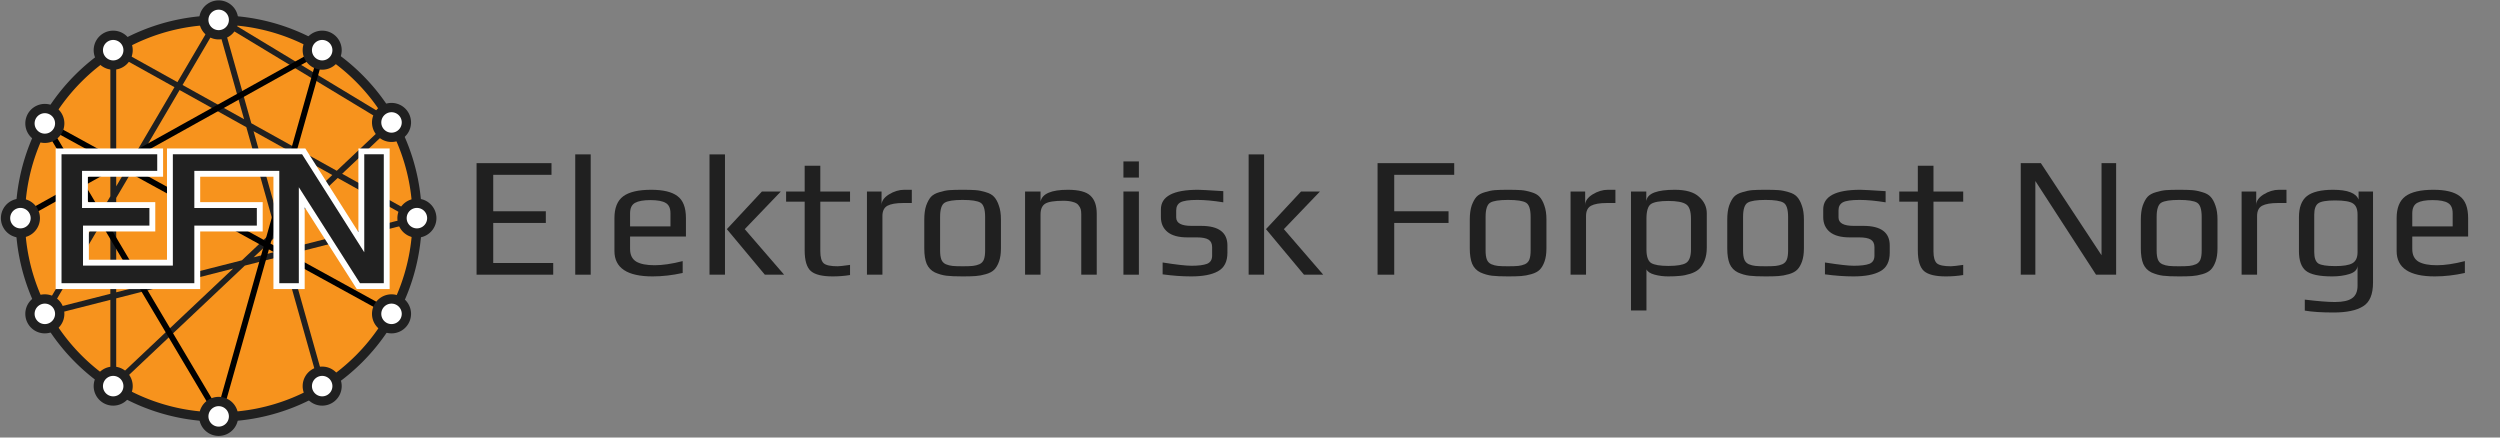 <?xml version="1.0" encoding="UTF-8" standalone="no"?>
<!-- Created with Inkscape (http://www.inkscape.org/) -->

<svg
   xmlns:dc="http://purl.org/dc/elements/1.1/"
   xmlns:cc="http://creativecommons.org/ns#"
   xmlns:rdf="http://www.w3.org/1999/02/22-rdf-syntax-ns#"
   xmlns:svg="http://www.w3.org/2000/svg"
   xmlns="http://www.w3.org/2000/svg"
   version="1.1"
   width="1280"
   height="224"
   id="svg2">
  <rect width="100%" height="100%" fill="#808080" stroke="none"/>
  <defs
     id="defs4" />
  <g
     transform="translate(-0.5,-827.862)"
     id="layer1">
    <path
       d="m 243,956.862 a 106.5,106.5 0 1 1 -213,0 106.5,106.5 0 1 1 213,0 z"
       transform="matrix(0.954,0,0,0.954,-17.739,26.893)"
       id="path3877"
       style="fill:#f7931d;fill-opacity:1;stroke:#202020;stroke-width:5;stroke-linecap:round;stroke-linejoin:round;stroke-miterlimit:4;stroke-opacity:1;stroke-dasharray:none" />
    <g
       transform="translate(0.5,-0.5)"
       id="g3940">
      <path
         d="m 165,1025.862 -53,-188 88.5,53.5 -142.5,134.5 0,-172 155.5,86.5 -190.5,48.5 89,-151.5"
         id="path3936"
         style="fill:none;stroke:#202020;stroke-width:3;stroke-linecap:butt;stroke-linejoin:miter;stroke-miterlimit:4;stroke-opacity:1;stroke-dasharray:none" />
      <path
         d="m 200.5,988.862 -177.5,-97.5 89,150 53,-187.5 -154.5,86"
         id="path3938"
         style="fill:none;stroke:#000000;stroke-width:3;stroke-linecap:butt;stroke-linejoin:miter;stroke-miterlimit:4;stroke-opacity:1;stroke-dasharray:none" />
    </g>
    <g
       transform="translate(0.5,-0.5)"
       id="g3903">
      <path
         d="m 119,806.362 a 8,8 0 1 1 -16,0 8,8 0 1 1 16,0 z"
         transform="matrix(0.952,0,0,0.952,6.286,70.898)"
         id="path3879"
         style="fill:#ffffff;fill-opacity:1;stroke:#202020;stroke-width:5;stroke-linecap:round;stroke-linejoin:round;stroke-miterlimit:4;stroke-opacity:1;stroke-dasharray:none" />
      <path
         d="m 119,806.362 a 8,8 0 1 1 -16,0 8,8 0 1 1 16,0 z"
         transform="matrix(0.952,0,0,0.952,6.286,273.898)"
         id="path3881"
         style="fill:#ffffff;fill-opacity:1;stroke:#202020;stroke-width:5;stroke-linecap:round;stroke-linejoin:round;stroke-miterlimit:4;stroke-opacity:1;stroke-dasharray:none" />
      <path
         d="m 119,806.362 a 8,8 0 1 1 -16,0 8,8 0 1 1 16,0 z"
         transform="matrix(0.952,0,0,0.952,-95.214,172.398)"
         id="path3883"
         style="fill:#ffffff;fill-opacity:1;stroke:#202020;stroke-width:5;stroke-linecap:round;stroke-linejoin:round;stroke-miterlimit:4;stroke-opacity:1;stroke-dasharray:none" />
      <path
         d="m 119,806.362 a 8,8 0 1 1 -16,0 8,8 0 1 1 16,0 z"
         transform="matrix(0.952,0,0,0.952,107.786,172.398)"
         id="path3885"
         style="fill:#ffffff;fill-opacity:1;stroke:#202020;stroke-width:5;stroke-linecap:round;stroke-linejoin:round;stroke-miterlimit:4;stroke-opacity:1;stroke-dasharray:none" />
      <path
         d="m 119,806.362 a 8,8 0 1 1 -16,0 8,8 0 1 1 16,0 z"
         transform="matrix(0.952,0,0,0.952,-47.714,86.398)"
         id="path3887"
         style="fill:#ffffff;fill-opacity:1;stroke:#202020;stroke-width:5;stroke-linecap:round;stroke-linejoin:round;stroke-miterlimit:4;stroke-opacity:1;stroke-dasharray:none" />
      <path
         d="m 119,806.362 a 8,8 0 1 1 -16,0 8,8 0 1 1 16,0 z"
         transform="matrix(0.952,0,0,0.952,-82.714,123.898)"
         id="path3889"
         style="fill:#ffffff;fill-opacity:1;stroke:#202020;stroke-width:5;stroke-linecap:round;stroke-linejoin:round;stroke-miterlimit:4;stroke-opacity:1;stroke-dasharray:none" />
      <path
         d="m 119,806.362 a 8,8 0 1 1 -16,0 8,8 0 1 1 16,0 z"
         transform="matrix(0.952,0,0,0.952,59.286,86.398)"
         id="path3891"
         style="fill:#ffffff;fill-opacity:1;stroke:#202020;stroke-width:5;stroke-linecap:round;stroke-linejoin:round;stroke-miterlimit:4;stroke-opacity:1;stroke-dasharray:none" />
      <path
         d="m 119,806.362 a 8,8 0 1 1 -16,0 8,8 0 1 1 16,0 z"
         transform="matrix(0.952,0,0,0.952,94.786,123.398)"
         id="path3893"
         style="fill:#ffffff;fill-opacity:1;stroke:#202020;stroke-width:5;stroke-linecap:round;stroke-linejoin:round;stroke-miterlimit:4;stroke-opacity:1;stroke-dasharray:none" />
      <path
         d="m 119,806.362 a 8,8 0 1 1 -16,0 8,8 0 1 1 16,0 z"
         transform="matrix(0.952,0,0,0.952,-82.714,221.398)"
         id="path3895"
         style="fill:#ffffff;fill-opacity:1;stroke:#202020;stroke-width:5;stroke-linecap:round;stroke-linejoin:round;stroke-miterlimit:4;stroke-opacity:1;stroke-dasharray:none" />
      <path
         d="m 119,806.362 a 8,8 0 1 1 -16,0 8,8 0 1 1 16,0 z"
         transform="matrix(0.952,0,0,0.952,-47.714,258.398)"
         id="path3897"
         style="fill:#ffffff;fill-opacity:1;stroke:#202020;stroke-width:5;stroke-linecap:round;stroke-linejoin:round;stroke-miterlimit:4;stroke-opacity:1;stroke-dasharray:none" />
      <path
         d="m 119,806.362 a 8,8 0 1 1 -16,0 8,8 0 1 1 16,0 z"
         transform="matrix(0.952,0,0,0.952,59.286,258.398)"
         id="path3899"
         style="fill:#ffffff;fill-opacity:1;stroke:#202020;stroke-width:5;stroke-linecap:round;stroke-linejoin:round;stroke-miterlimit:4;stroke-opacity:1;stroke-dasharray:none" />
      <path
         d="m 119,806.362 a 8,8 0 1 1 -16,0 8,8 0 1 1 16,0 z"
         transform="matrix(0.952,0,0,0.952,94.786,221.398)"
         id="path3901"
         style="fill:#ffffff;fill-opacity:1;stroke:#202020;stroke-width:5;stroke-linecap:round;stroke-linejoin:round;stroke-miterlimit:4;stroke-opacity:1;stroke-dasharray:none" />
    </g>
    <path
       d="m 30.5,905.362 0,69 71,0 0,-29.5 32,0 0,-12 -32,0 0,-16 40.5,0 0,57.5 13,0 0,-45.5 29,45.5 14.5,0 0,-69 -13,0 0,46.5 -29.5,-46.5 -68.5,0 0,57 -43,0 0,-17.5 34,0 0,-12 -34.5,0 0,-16 38.5,0 0,-11.5 z"
       id="path3944"
       style="fill:#202020;fill-opacity:1;stroke:#ffffff;stroke-width:3;stroke-linecap:butt;stroke-linejoin:miter;stroke-miterlimit:4;stroke-opacity:1;stroke-dasharray:none" />
    <g
       id="text3965"
       style="font-size:64px;font-style:normal;font-variant:normal;font-weight:normal;font-stretch:normal;line-height:125%;letter-spacing:0px;word-spacing:0px;fill:#202020;fill-opacity:1;stroke:none;font-family:Play;-inkscape-font-specification:Play">
      <path
         d="m 283.748,968.502 -39.248,0 0,-57.112 38.368,0 0,5.984 -29.832,0 0,18.656 26.928,0 0,5.984 -26.928,0 0,20.504 30.712,0 0,5.984"
         id="path4052"
         style="font-size:88px;line-height:100%;fill:#202020" />
      <path
         d="m 302.939,968.502 -7.92,0 0,-61.6 7.92,0 0,61.6"
         id="path4054"
         style="font-size:88px;line-height:100%;fill:#202020" />
      <path
         d="m 351.699,948.966 -28.6,0 0,6.424 c -2e-5,2.992 1.056,5.133 3.168,6.424 2.112,1.232 5.251,1.848 9.416,1.848 4.048,0 8.829,-0.704 14.344,-2.112 l 0,6.072 c -5.28,1.173 -10.413,1.76 -15.4,1.76 -13.024,0 -19.536,-4.341 -19.536,-13.024 l 0,-16.808 c -1e-5,-5.221 1.496,-8.947 4.488,-11.176 2.992,-2.229 7.773,-3.344 14.344,-3.344 6.16,4e-5 10.648,1.085 13.464,3.256 2.875,2.112 4.312,5.867 4.312,11.264 l 0,9.416 m -7.92,-5.192 0,-6.688 c -4e-5,-2.581 -0.792,-4.341 -2.376,-5.28 -1.584,-0.997 -4.224,-1.496 -7.92,-1.496 -3.52,4e-5 -6.131,0.469 -7.832,1.408 -1.701,0.939 -2.552,2.728 -2.552,5.368 l 0,6.688 20.68,0"
         id="path4056"
         style="font-size:88px;line-height:100%;fill:#202020" />
      <path
         d="m 401.961,968.502 -9.856,0 -19.448,-23.32 17.952,-19.272 9.68,0 -18.48,19.272 20.152,23.32 m -30.272,0 -7.92,0 0,-61.6 7.92,0 0,61.6"
         id="path4058"
         style="font-size:88px;line-height:100%;fill:#202020" />
      <path
         d="m 435.724,968.678 c -2.816,0.469 -5.779,0.704 -8.888,0.704 -5.339,0 -9.064,-0.909 -11.176,-2.728 -2.112,-1.877 -3.168,-5.397 -3.168,-10.56 l 0,-24.992 -9.504,0 0,-5.192 9.504,0 0,-13.2 8.008,0 0,13.2 15.224,0 0,5.192 -15.224,0 0,25.432 c -2e-5,3.051 0.587,5.104 1.76,6.16 1.173,0.997 3.549,1.496 7.128,1.496 0.939,0 3.051,-0.235 6.336,-0.704 l 0,5.192"
         id="path4060"
         style="font-size:88px;line-height:100%;fill:#202020" />
      <path
         d="m 467.346,931.806 -4.4,0 c -3.637,3e-5 -6.336,0.469 -8.096,1.408 -1.701,0.939 -2.552,2.699 -2.552,5.28 l 0,30.008 -7.92,0 0,-42.592 7.48,0 0,6.952 c -10e-6,-2.053 1.261,-3.872 3.784,-5.456 2.581,-1.584 5.192,-2.376 7.832,-2.376 l 3.872,0 0,6.776"
         id="path4062"
         style="font-size:88px;line-height:100%;fill:#202020" />
      <path
         d="m 512.98,940.254 0,14.784 c -4e-5,2.64 -0.323,4.869 -0.968,6.688 -0.645,1.819 -1.467,3.227 -2.464,4.224 -0.997,0.997 -2.435,1.76 -4.312,2.288 -1.819,0.528 -3.579,0.851 -5.28,0.968 -1.643,0.117 -3.843,0.176 -6.6,0.176 -3.52,0 -6.277,-0.117 -8.272,-0.352 -1.936,-0.235 -3.901,-0.792 -5.896,-1.672 -1.936,-0.939 -3.344,-2.405 -4.224,-4.4 -0.821,-1.995 -1.232,-4.635 -1.232,-7.92 l 0,-14.784 c 0,-2.816 0.323,-5.192 0.968,-7.128 0.704,-1.936 1.525,-3.432 2.464,-4.488 0.997,-1.056 2.435,-1.848 4.312,-2.376 1.877,-0.587 3.608,-0.939 5.192,-1.056 1.643,-0.117 3.872,-0.176 6.688,-0.176 2.816,4e-5 5.016,0.059 6.6,0.176 1.643,0.117 3.403,0.469 5.28,1.056 1.877,0.528 3.285,1.32 4.224,2.376 0.997,1.056 1.819,2.552 2.464,4.488 0.704,1.936 1.056,4.312 1.056,7.128 m -8.096,15.928 0,-17.248 c -3e-5,-3.931 -0.792,-6.365 -2.376,-7.304 -1.584,-0.939 -4.635,-1.408 -9.152,-1.408 -4.517,4e-5 -7.568,0.469 -9.152,1.408 -1.584,0.939 -2.376,3.373 -2.376,7.304 l 0,17.248 c -10e-6,1.877 0.205,3.373 0.616,4.488 0.411,1.115 1.173,1.936 2.288,2.464 1.115,0.469 2.259,0.763 3.432,0.88 1.173,0.117 2.904,0.176 5.192,0.176 2.288,0 4.019,-0.059 5.192,-0.176 1.173,-0.117 2.317,-0.411 3.432,-0.88 1.115,-0.528 1.877,-1.349 2.288,-2.464 0.411,-1.115 0.616,-2.611 0.616,-4.488"
         id="path4064"
         style="font-size:88px;line-height:100%;fill:#202020" />
      <path
         d="m 562.027,968.502 -7.92,0 0,-30.8 c -4e-5,-1.056 -0.088,-1.936 -0.264,-2.64 -0.176,-0.704 -0.557,-1.408 -1.144,-2.112 -0.528,-0.763 -1.467,-1.32 -2.816,-1.672 -1.291,-0.411 -2.933,-0.616 -4.928,-0.616 -4.635,4e-5 -7.744,0.499 -9.328,1.496 -1.584,0.997 -2.376,2.845 -2.376,5.544 l 0,30.8 -7.92,0 0,-42.592 7.92,0 0,5.192 c 0.821,-4.048 5.485,-6.072 13.992,-6.072 5.632,4e-5 9.504,1.027 11.616,3.08 2.112,1.995 3.168,5.045 3.168,9.152 l 0,31.24"
         id="path4066"
         style="font-size:88px;line-height:100%;fill:#202020" />
      <path
         d="m 583.611,918.782 -7.92,0 0,-8.272 7.92,0 0,8.272 m 0,49.72 -7.92,0 0,-42.592 7.92,0 0,42.592"
         id="path4068"
         style="font-size:88px;line-height:100%;fill:#202020" />
      <path
         d="m 628.939,953.542 0,3.696 c -4e-5,4.576 -1.613,7.744 -4.84,9.504 -3.168,1.76 -7.744,2.64 -13.728,2.64 -4.576,0 -9.445,-0.352 -14.608,-1.056 l 0,-6.072 c 7.04,1.115 11.968,1.672 14.784,1.672 3.52,0 6.16,-0.323 7.92,-0.968 1.76,-0.704 2.64,-2.112 2.64,-4.224 l 0,-4.312 c -3e-5,-1.819 -0.616,-3.109 -1.848,-3.872 -1.232,-0.763 -3.227,-1.144 -5.984,-1.144 l -4.84,0 c -4.459,2e-5 -7.832,-0.909 -10.12,-2.728 -2.288,-1.877 -3.432,-4.429 -3.432,-7.656 l 0,-3.96 c 0,-6.688 6.336,-10.032 19.008,-10.032 1.408,4e-5 5.72,0.235 12.936,0.704 l 0,5.72 c -5.045,-0.821 -9.475,-1.232 -13.288,-1.232 -4.224,4e-5 -7.099,0.411 -8.624,1.232 -1.467,0.821 -2.2,2.2 -2.2,4.136 l 0,3.608 c -1e-5,2.875 2.611,4.312 7.832,4.312 l 4.928,0 c 8.976,2e-5 13.464,3.344 13.464,10.032"
         id="path4070"
         style="font-size:88px;line-height:100%;fill:#202020" />
      <path
         d="m 677.992,968.502 -9.856,0 -19.448,-23.32 17.952,-19.272 9.68,0 -18.48,19.272 20.152,23.32 m -30.272,0 -7.92,0 0,-61.6 7.92,0 0,61.6"
         id="path4072"
         style="font-size:88px;line-height:100%;fill:#202020" />
      <path
         d="m 745.061,917.374 -30.712,0 0,18.656 27.808,0 0,5.984 -27.808,0 0,26.488 -8.536,0 0,-57.112 39.248,0 0,5.984"
         id="path4074"
         style="font-size:88px;line-height:100%;fill:#202020" />
      <path
         d="m 792.277,940.254 0,14.784 c -5e-5,2.64 -0.323,4.869 -0.968,6.688 -0.645,1.819 -1.467,3.227 -2.464,4.224 -0.997,0.997 -2.435,1.76 -4.312,2.288 -1.819,0.528 -3.579,0.851 -5.28,0.968 -1.643,0.117 -3.843,0.176 -6.6,0.176 -3.52,0 -6.277,-0.117 -8.272,-0.352 -1.936,-0.235 -3.901,-0.792 -5.896,-1.672 -1.936,-0.939 -3.344,-2.405 -4.224,-4.4 -0.821,-1.995 -1.232,-4.635 -1.232,-7.92 l 0,-14.784 c -10e-6,-2.816 0.323,-5.192 0.968,-7.128 0.704,-1.936 1.525,-3.432 2.464,-4.488 0.997,-1.056 2.435,-1.848 4.312,-2.376 1.877,-0.587 3.608,-0.939 5.192,-1.056 1.643,-0.117 3.872,-0.176 6.688,-0.176 2.816,4e-5 5.016,0.059 6.6,0.176 1.643,0.117 3.403,0.469 5.28,1.056 1.877,0.528 3.285,1.32 4.224,2.376 0.997,1.056 1.819,2.552 2.464,4.488 0.704,1.936 1.056,4.312 1.056,7.128 m -8.096,15.928 0,-17.248 c -4e-5,-3.931 -0.792,-6.365 -2.376,-7.304 -1.584,-0.939 -4.635,-1.408 -9.152,-1.408 -4.517,4e-5 -7.568,0.469 -9.152,1.408 -1.584,0.939 -2.376,3.373 -2.376,7.304 l 0,17.248 c -2e-5,1.877 0.205,3.373 0.616,4.488 0.411,1.115 1.173,1.936 2.288,2.464 1.115,0.469 2.259,0.763 3.432,0.88 1.173,0.117 2.904,0.176 5.192,0.176 2.288,0 4.019,-0.059 5.192,-0.176 1.173,-0.117 2.317,-0.411 3.432,-0.88 1.115,-0.528 1.877,-1.349 2.288,-2.464 0.411,-1.115 0.616,-2.611 0.616,-4.488"
         id="path4076"
         style="font-size:88px;line-height:100%;fill:#202020" />
      <path
         d="m 827.596,931.806 -4.4,0 c -3.637,3e-5 -6.336,0.469 -8.096,1.408 -1.701,0.939 -2.552,2.699 -2.552,5.28 l 0,30.008 -7.92,0 0,-42.592 7.48,0 0,6.952 c -10e-6,-2.053 1.261,-3.872 3.784,-5.456 2.581,-1.584 5.192,-2.376 7.832,-2.376 l 3.872,0 0,6.776"
         id="path4078"
         style="font-size:88px;line-height:100%;fill:#202020" />
      <path
         d="m 874.374,954.598 c -4e-5,2.581 -0.381,4.811 -1.144,6.688 -0.763,1.877 -1.731,3.344 -2.904,4.4 -1.115,0.997 -2.611,1.789 -4.488,2.376 -1.877,0.587 -3.637,0.939 -5.28,1.056 -1.643,0.176 -3.637,0.264 -5.984,0.264 -2.347,0 -4.635,-0.293 -6.864,-0.88 -2.229,-0.587 -3.637,-1.496 -4.224,-2.728 l 0,21.032 -7.92,0 0,-60.896 7.832,0 0,4.576 0.088,0 c 0.645,-3.637 5.485,-5.456 14.52,-5.456 5.691,4e-5 9.827,1.203 12.408,3.608 2.64,2.347 3.96,5.163 3.96,8.448 l 0,17.512 m -8.096,0.968 0,-15.664 c -4e-5,-3.931 -0.851,-6.424 -2.552,-7.48 -1.701,-1.115 -4.723,-1.672 -9.064,-1.672 -4.341,4e-5 -7.304,0.528 -8.888,1.584 -1.525,1.056 -2.288,3.579 -2.288,7.568 l 0,15.664 c -1e-5,3.579 0.792,5.896 2.376,6.952 1.643,0.997 4.605,1.496 8.888,1.496 4.341,0 7.333,-0.499 8.976,-1.496 1.701,-1.056 2.552,-3.373 2.552,-6.952"
         id="path4080"
         style="font-size:88px;line-height:100%;fill:#202020" />
      <path
         d="m 924.105,940.254 0,14.784 c -4e-5,2.64 -0.323,4.869 -0.968,6.688 -0.645,1.819 -1.467,3.227 -2.464,4.224 -0.997,0.997 -2.435,1.76 -4.312,2.288 -1.819,0.528 -3.579,0.851 -5.28,0.968 -1.643,0.117 -3.843,0.176 -6.6,0.176 -3.52,0 -6.277,-0.117 -8.272,-0.352 -1.936,-0.235 -3.901,-0.792 -5.896,-1.672 -1.936,-0.939 -3.344,-2.405 -4.224,-4.4 -0.821,-1.995 -1.232,-4.635 -1.232,-7.92 l 0,-14.784 c 0,-2.816 0.323,-5.192 0.968,-7.128 0.704,-1.936 1.525,-3.432 2.464,-4.488 0.997,-1.056 2.435,-1.848 4.312,-2.376 1.877,-0.587 3.608,-0.939 5.192,-1.056 1.643,-0.117 3.872,-0.176 6.688,-0.176 2.816,4e-5 5.016,0.059 6.6,0.176 1.643,0.117 3.403,0.469 5.28,1.056 1.877,0.528 3.285,1.32 4.224,2.376 0.997,1.056 1.819,2.552 2.464,4.488 0.704,1.936 1.056,4.312 1.056,7.128 m -8.096,15.928 0,-17.248 c -3e-5,-3.931 -0.792,-6.365 -2.376,-7.304 -1.584,-0.939 -4.635,-1.408 -9.152,-1.408 -4.517,4e-5 -7.568,0.469 -9.152,1.408 -1.584,0.939 -2.376,3.373 -2.376,7.304 l 0,17.248 c -1e-5,1.877 0.205,3.373 0.616,4.488 0.411,1.115 1.173,1.936 2.288,2.464 1.115,0.469 2.259,0.763 3.432,0.88 1.173,0.117 2.904,0.176 5.192,0.176 2.288,0 4.019,-0.059 5.192,-0.176 1.173,-0.117 2.317,-0.411 3.432,-0.88 1.115,-0.528 1.877,-1.349 2.288,-2.464 0.411,-1.115 0.616,-2.611 0.616,-4.488"
         id="path4082"
         style="font-size:88px;line-height:100%;fill:#202020" />
      <path
         d="m 968.048,953.542 0,3.696 c -4e-5,4.576 -1.613,7.744 -4.84,9.504 -3.168,1.76 -7.744,2.64 -13.728,2.64 -4.576,0 -9.445,-0.352 -14.608,-1.056 l 0,-6.072 c 7.04,1.115 11.968,1.672 14.784,1.672 3.52,0 6.16,-0.323 7.92,-0.968 1.76,-0.704 2.64,-2.112 2.64,-4.224 l 0,-4.312 c -3e-5,-1.819 -0.616,-3.109 -1.848,-3.872 -1.232,-0.763 -3.227,-1.144 -5.984,-1.144 l -4.84,0 c -4.459,2e-5 -7.832,-0.909 -10.12,-2.728 -2.288,-1.877 -3.432,-4.429 -3.432,-7.656 l 0,-3.96 c -10e-6,-6.688 6.336,-10.032 19.008,-10.032 1.408,4e-5 5.72,0.235 12.936,0.704 l 0,5.72 c -5.045,-0.821 -9.475,-1.232 -13.288,-1.232 -4.224,4e-5 -7.099,0.411 -8.624,1.232 -1.467,0.821 -2.2,2.2 -2.2,4.136 l 0,3.608 c -2e-5,2.875 2.611,4.312 7.832,4.312 l 4.928,0 c 8.976,2e-5 13.464,3.344 13.464,10.032"
         id="path4084"
         style="font-size:88px;line-height:100%;fill:#202020" />
      <path
         d="m 1005.662,968.678 c -2.816,0.469 -5.779,0.704 -8.888,0.704 -5.339,0 -9.064,-0.909 -11.176,-2.728 -2.112,-1.877 -3.168,-5.397 -3.168,-10.56 l 0,-24.992 -9.504,0 0,-5.192 9.504,0 0,-13.2 8.008,0 0,13.2 15.224,0 0,5.192 -15.224,0 0,25.432 c -2e-5,3.051 0.587,5.104 1.76,6.16 1.173,0.997 3.549,1.496 7.128,1.496 0.939,0 3.051,-0.235 6.336,-0.704 l 0,5.192"
         id="path4086"
         style="font-size:88px;line-height:100%;fill:#202020" />
      <path
         d="m 1083.965,968.502 -10.296,0 -31.064,-47.96 0,47.96 -7.48,0 0,-57.112 10.296,0 31.064,47.168 0,-47.168 7.48,0 0,57.112"
         id="path4088"
         style="font-size:88px;line-height:100%;fill:#202020" />
      <path
         d="m 1135.855,940.254 0,14.784 c -10e-5,2.64 -0.323,4.869 -0.968,6.688 -0.645,1.819 -1.467,3.227 -2.464,4.224 -0.997,0.997 -2.435,1.76 -4.312,2.288 -1.819,0.528 -3.579,0.851 -5.28,0.968 -1.643,0.117 -3.843,0.176 -6.6,0.176 -3.52,0 -6.277,-0.117 -8.272,-0.352 -1.936,-0.235 -3.901,-0.792 -5.896,-1.672 -1.936,-0.939 -3.344,-2.405 -4.224,-4.4 -0.821,-1.995 -1.232,-4.635 -1.232,-7.92 l 0,-14.784 c -10e-5,-2.816 0.323,-5.192 0.968,-7.128 0.704,-1.936 1.525,-3.432 2.464,-4.488 0.997,-1.056 2.435,-1.848 4.312,-2.376 1.877,-0.587 3.608,-0.939 5.192,-1.056 1.643,-0.117 3.872,-0.176 6.688,-0.176 2.816,4e-5 5.016,0.059 6.6,0.176 1.643,0.117 3.403,0.469 5.28,1.056 1.877,0.528 3.285,1.32 4.224,2.376 0.997,1.056 1.819,2.552 2.464,4.488 0.704,1.936 1.056,4.312 1.056,7.128 m -8.096,15.928 0,-17.248 c -10e-5,-3.931 -0.792,-6.365 -2.376,-7.304 -1.584,-0.939 -4.635,-1.408 -9.152,-1.408 -4.517,4e-5 -7.568,0.469 -9.152,1.408 -1.584,0.939 -2.376,3.373 -2.376,7.304 l 0,17.248 c -10e-5,1.877 0.205,3.373 0.616,4.488 0.411,1.115 1.173,1.936 2.288,2.464 1.115,0.469 2.259,0.763 3.432,0.88 1.173,0.117 2.904,0.176 5.192,0.176 2.288,0 4.019,-0.059 5.192,-0.176 1.173,-0.117 2.317,-0.411 3.432,-0.88 1.115,-0.528 1.877,-1.349 2.288,-2.464 0.411,-1.115 0.616,-2.611 0.616,-4.488"
         id="path4090"
         style="font-size:88px;line-height:100%;fill:#202020" />
      <path
         d="m 1171.174,931.806 -4.4,0 c -3.637,3e-5 -6.336,0.469 -8.096,1.408 -1.701,0.939 -2.552,2.699 -2.552,5.28 l 0,30.008 -7.92,0 0,-42.592 7.48,0 0,6.952 c 0,-2.053 1.261,-3.872 3.784,-5.456 2.581,-1.584 5.192,-2.376 7.832,-2.376 l 3.872,0 0,6.776"
         id="path4092"
         style="font-size:88px;line-height:100%;fill:#202020" />
      <path
         d="m 1215.488,925.91 0,46.64 c -10e-5,6.043 -1.701,10.091 -5.104,12.144 -3.344,2.112 -8.389,3.168 -15.136,3.168 -6.043,-2e-5 -10.941,-0.323 -14.696,-0.968 l 0,-5.632 c 6.747,0.821 11.88,1.232 15.4,1.232 4.048,-2e-5 6.981,-0.645 8.8,-1.936 1.877,-1.291 2.816,-3.432 2.816,-6.424 l 0,-10.208 c -0.117,1.995 -1.496,3.403 -4.136,4.224 -2.581,0.821 -5.544,1.232 -8.888,1.232 -6.571,0 -11.059,-0.968 -13.464,-2.904 -2.347,-1.936 -3.52,-5.28 -3.52,-10.032 l 0,-17.336 c 0,-5.045 1.349,-8.653 4.048,-10.824 2.757,-2.171 7.245,-3.256 13.464,-3.256 7.392,4e-5 11.733,1.672 13.024,5.016 l 0,-4.136 7.392,0 m -7.92,31.064 0,-19.272 c -10e-5,-2.757 -0.763,-4.635 -2.288,-5.632 -1.467,-1.056 -4.547,-1.584 -9.24,-1.584 -4.4,4e-5 -7.275,0.499 -8.624,1.496 -1.349,0.997 -2.024,2.904 -2.024,5.72 l 0,19.272 c 0,2.933 0.704,4.869 2.112,5.808 1.467,0.88 4.371,1.32 8.712,1.32 3.989,0 6.864,-0.469 8.624,-1.408 1.819,-0.997 2.728,-2.904 2.728,-5.72"
         id="path4094"
         style="font-size:88px;line-height:100%;fill:#202020" />
      <path
         d="m 1264.184,948.966 -28.6,0 0,6.424 c 0,2.992 1.056,5.133 3.168,6.424 2.112,1.232 5.251,1.848 9.416,1.848 4.048,0 8.829,-0.704 14.344,-2.112 l 0,6.072 c -5.28,1.173 -10.413,1.76 -15.4,1.76 -13.024,0 -19.536,-4.341 -19.536,-13.024 l 0,-16.808 c 0,-5.221 1.496,-8.947 4.488,-11.176 2.992,-2.229 7.773,-3.344 14.344,-3.344 6.16,4e-5 10.648,1.085 13.464,3.256 2.875,2.112 4.312,5.867 4.312,11.264 l 0,9.416 m -7.92,-5.192 0,-6.688 c 0,-2.581 -0.792,-4.341 -2.376,-5.28 -1.584,-0.997 -4.224,-1.496 -7.92,-1.496 -3.52,4e-5 -6.131,0.469 -7.832,1.408 -1.701,0.939 -2.552,2.728 -2.552,5.368 l 0,6.688 20.68,0"
         id="path4096"
         style="font-size:88px;line-height:100%;fill:#202020" />
    </g>
  </g>
</svg>
